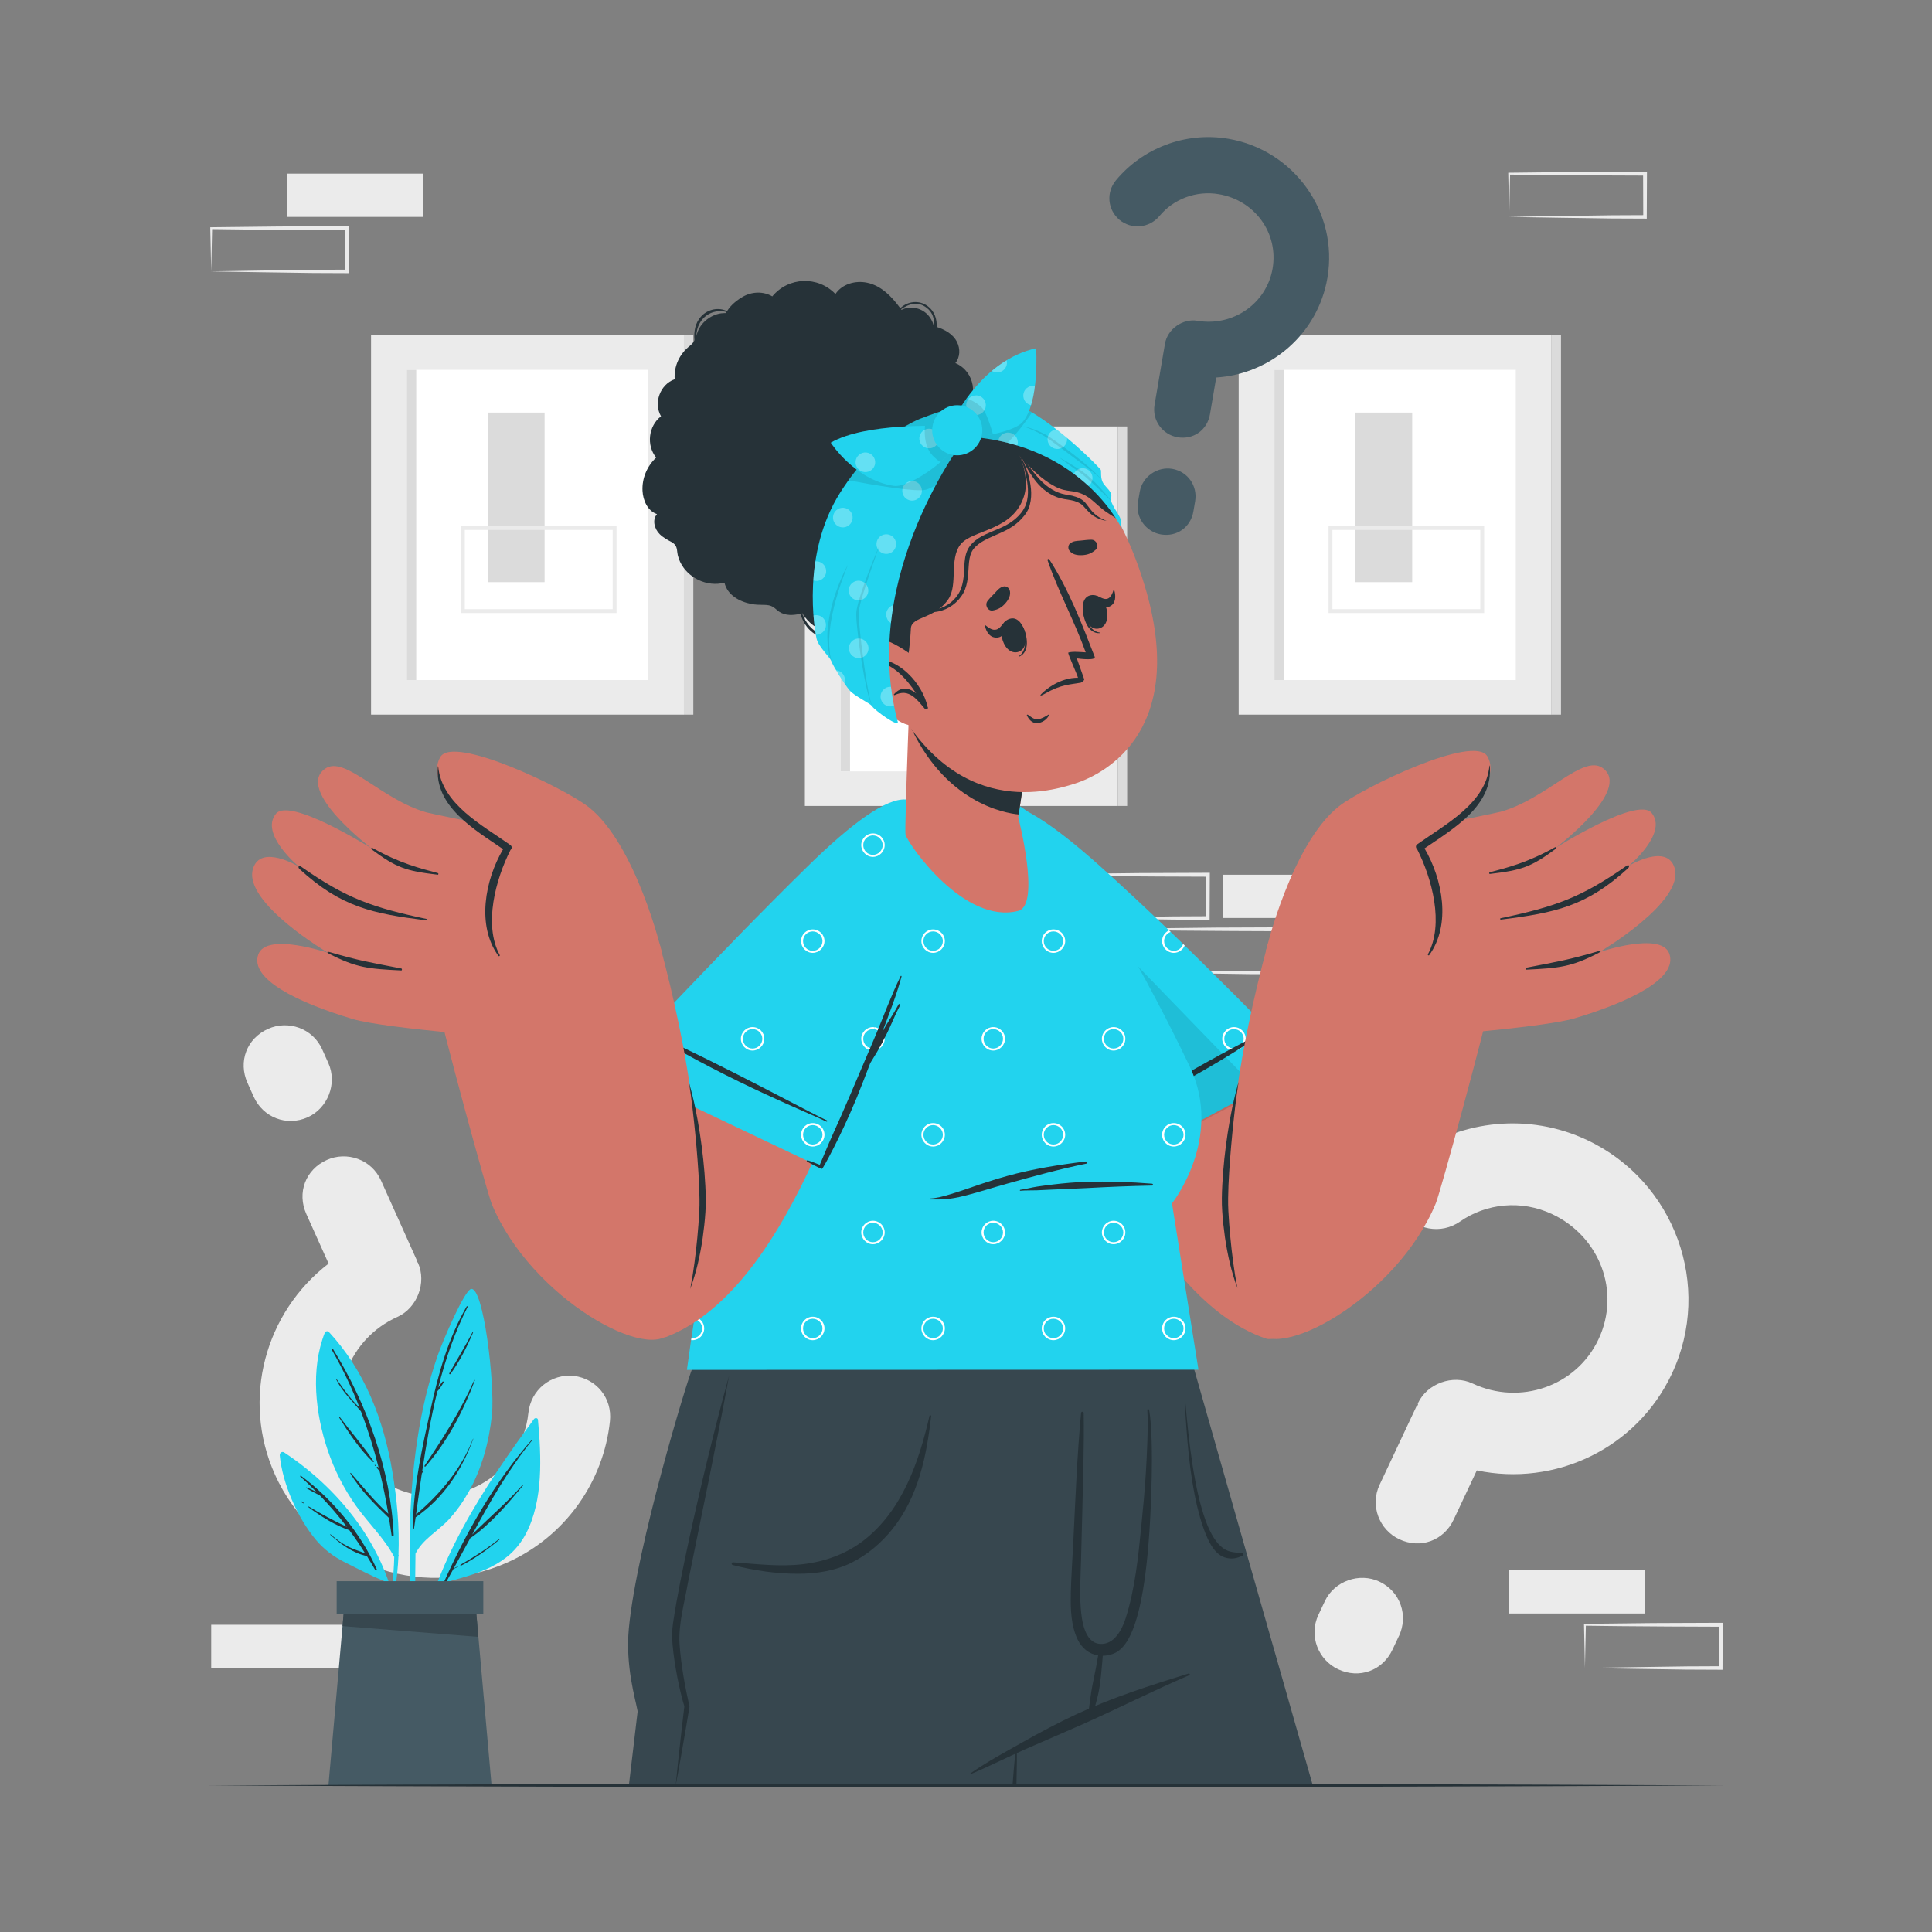 <svg xmlns="http://www.w3.org/2000/svg" viewBox="0 0 500 500"><rect x="0" y="0" width="500" height="500" fill="#808080" stroke="none"/><g id="freepik--background-complete--inject-8"><g><rect x="390.57" y="406.37" width="35.16" height="11.19" transform="translate(816.3 823.94) rotate(180)" style="fill:#ebebeb;"></rect><path d="M410.18,431.67c5.84-.1,20.81-.35,26.45-.41l8.71-.04-.46,.46-.04-11.19,.5,.5c-5.84-.02-20.73-.07-26.37-.15l-8.79-.11,.24-.24-.24,11.19h0Zm0,0l-.24-11.19v-.23h.24c4.39-.06,13.19-.16,17.58-.2l17.58-.07h.5v.5l-.05,11.19v.46h-.46l-8.87-.04c-5.6-.06-20.51-.31-26.29-.41h0Z" style="fill:#ebebeb;"></path><path d="M277.44,237.57c5.84-.1,20.81-.35,26.45-.41l8.71-.04-.46,.46-.04-11.19,.5,.5c-5.84-.02-20.73-.07-26.37-.15l-8.79-.11,.24-.24-.24,11.19h0Zm0,0l-.24-11.19v-.23h.24c4.39-.06,13.19-.16,17.58-.2l17.58-.07h.5v.5l-.05,11.19v.46h-.46l-8.87-.04c-5.6-.06-20.51-.31-26.29-.41h0Z" style="fill:#ebebeb;"></path><path d="M297.05,251.68c5.84-.1,20.81-.35,26.45-.41l8.71-.04-.46,.46-.04-11.19,.5,.5c-5.84-.02-20.73-.07-26.37-.15l-8.79-.11,.24-.24-.24,11.19h0Zm0,0l-.24-11.19v-.23h.24c4.39-.06,13.19-.16,17.58-.2l17.58-.07h.5v.5l-.05,11.19v.46h-.46l-8.87-.04c-5.6-.06-20.51-.31-26.29-.41h0Z" style="fill:#ebebeb;"></path><rect x="316.59" y="226.38" width="35.16" height="11.19" transform="translate(668.33 463.95) rotate(180)" style="fill:#ebebeb;"></rect><rect x="54.66" y="420.48" width="35.16" height="11.19" transform="translate(144.48 852.16) rotate(180)" style="fill:#ebebeb;"></rect><rect x="74.27" y="44.93" width="35.16" height="11.19" transform="translate(183.7 101.06) rotate(180)" style="fill:#ebebeb;"></rect><path d="M54.66,70.23c5.84-.1,20.81-.35,26.45-.41l8.71-.04-.46,.46-.04-11.19,.5,.5c-5.84-.02-20.73-.07-26.37-.15l-8.79-.11,.24-.24-.24,11.19h0Zm0,0l-.24-11.19v-.23h.24c4.39-.06,13.19-.16,17.58-.2l17.58-.07h.5v.5l-.05,11.19v.46h-.46l-8.87-.04c-5.6-.06-20.51-.31-26.29-.41h0Z" style="fill:#ebebeb;"></path><path d="M390.57,56.12c5.84-.1,20.81-.35,26.45-.41l8.71-.04-.46,.46-.04-11.19,.5,.5-17.58-.07c-4.38-.03-13.2-.14-17.58-.19l.24-.24-.24,11.19h0Zm0,0l-.24-11.19v-.23h.24c4.39-.06,13.19-.16,17.58-.2l17.58-.07h.5v.5l-.05,11.19v.46h-.46l-8.87-.04c-5.6-.06-20.51-.31-26.29-.41h0Z" style="fill:#ebebeb;"></path></g><g><g><rect x="96.03" y="86.74" width="80.97" height="98.21" style="fill:#ebebeb;"></rect><rect x="105.28" y="95.71" width="62.46" height="80.29" style="fill:#fff;"></rect><rect x="105.28" y="95.71" width="2.44" height="80.29" style="fill:#dbdbdb;"></rect><rect x="176.99" y="86.74" width="2.44" height="98.21" style="fill:#dbdbdb;"></rect><rect x="126.21" y="106.78" width="14.73" height="43.88" style="fill:#dbdbdb;"></rect><rect x="119.79" y="136.65" width="39.27" height="21.5" style="fill:none; stroke:#ebebeb; stroke-miterlimit:10;"></rect></g><g><rect x="320.57" y="86.74" width="80.97" height="98.21" style="fill:#ebebeb;"></rect><rect x="329.82" y="95.71" width="62.46" height="80.29" style="fill:#fff;"></rect><rect x="329.82" y="95.71" width="2.44" height="80.29" style="fill:#dbdbdb;"></rect><rect x="401.54" y="86.74" width="2.44" height="98.21" style="fill:#dbdbdb;"></rect><rect x="350.75" y="106.78" width="14.73" height="43.88" style="fill:#dbdbdb;"></rect><rect x="344.33" y="136.65" width="39.27" height="21.5" style="fill:none; stroke:#ebebeb; stroke-miterlimit:10;"></rect></g><g><rect x="208.3" y="110.37" width="80.97" height="98.21" style="fill:#ebebeb;"></rect><rect x="217.55" y="119.34" width="62.46" height="80.29" style="fill:#fff;"></rect><rect x="217.55" y="119.34" width="2.44" height="80.29" style="fill:#dbdbdb;"></rect><rect x="289.27" y="110.37" width="2.44" height="98.21" style="fill:#dbdbdb;"></rect><rect x="242.73" y="140.09" width="12.62" height="31.9" style="fill:#ebebeb;"></rect><rect x="234.74" y="159.48" width="33.9" height="21.99" style="fill:none; stroke:#dbdbdb; stroke-miterlimit:10;"></rect></g></g><g><path d="M382.19,380.55l-5.98,12.72c-2.58,5.48-8.62,7.66-14.09,5.08-5.09-2.39-7.66-8.62-5.08-14.1l9.57-20.35c.09-.2,.29-.11,.38-.3q-.1-.29-.01-.48c2.39-5.09,9.01-7.47,14.1-5.08,12.33,5.8,26.9,.7,32.61-11.43,5.8-12.33,.32-26.61-12-32.4-8.02-3.77-17.09-2.78-23.84,1.93-4.95,3.41-11.55,2.21-14.96-2.73-3.21-4.86-2.11-11.27,2.84-14.68,12.75-8.82,29.92-10.78,44.98-3.7,22.7,10.67,32.64,37.8,21.97,60.5-9.11,19.37-30.24,29.26-50.46,25.01Zm-20.15,42.85l-1.66,3.52c-2.58,5.48-8.62,7.65-14.09,5.08-5.09-2.39-7.66-8.62-5.08-14.09l1.66-3.52c2.48-5.28,9.01-7.47,14.1-5.08,5.48,2.58,7.56,8.81,5.08,14.1Z" style="fill:#ebebeb;"></path><path d="M85.04,327.01l-5.76-12.82c-2.48-5.52-.2-11.53,5.32-14,5.13-2.3,11.53-.2,14.01,5.33l9.21,20.51c.09,.2-.11,.29-.02,.48q.29,.11,.37,.31c2.3,5.13-.2,11.7-5.33,14-12.43,5.58-18.06,19.96-12.57,32.19,5.58,12.43,19.98,17.58,32.4,12,8.09-3.63,13.24-11.16,14.07-19.35,.64-5.97,5.85-10.21,11.82-9.57,5.78,.73,9.92,5.74,9.29,11.71-1.61,15.42-11.31,29.72-26.49,36.54-22.88,10.27-49.94,.14-60.21-22.74-8.77-19.53-2.51-42.01,13.89-54.58Zm-19.39-43.2l-1.59-3.55c-2.48-5.52-.2-11.52,5.33-14,5.13-2.3,11.53-.2,14,5.32l1.59,3.55c2.39,5.33-.2,11.7-5.33,14.01-5.52,2.48-11.61,0-14-5.33Z" style="fill:#ebebeb;"></path></g></g><g id="freepik--Plant--inject-8"><g><g><g><path d="M138.21,367.24c-12.96,17.55-26.48,37.93-29.77,59.94-.04,.33,.49,.44,.57,.11,1.5-6.04,3.41-11.9,5.73-17.63,8.52-2.34,16.88-4.27,21.36-12.73,4.56-8.69,3.98-20.03,3.12-29.5-.06-.51-.75-.53-1.01-.2Z" style="fill:#22D3EE;"></path><g><path d="M114.87,409.5c5.82-13.07,13.3-26.19,22.8-36.93,.06-.07,.16,.03,.1,.1-6.22,7.65-10.95,15.99-15.56,24.47,4.29-4.36,8.99-8.26,13.06-12.88,.08-.09,.21,.04,.13,.13-4.04,4.84-8.45,10.11-13.7,13.69-1.41,2.6-2.83,5.21-4.28,7.82,.35-.2,.72-.37,1.08-.55,.06-.03,.12,.06,.06,.1-.4,.2-.8,.42-1.21,.59-.68,1.23-1.36,2.47-2.06,3.7-.16,.27-.54,.03-.41-.24Z" style="fill:#263238;"></path><path d="M119.2,404.94c3.47-1.99,6.82-4.13,9.95-6.64,.08-.07,.21,.05,.12,.12-3.07,2.6-6.34,4.93-9.93,6.76-.16,.08-.3-.15-.14-.24Z" style="fill:#263238;"></path></g></g><g><path d="M106.94,423.91c.03,.27,.48,.26,.47-.02,.07-7.25,0-14.53,.12-21.81,1.86-3.75,5.84-5.82,8.62-8.83,2-2.17,3.71-4.61,5.17-7.2,3.43-6.13,5.28-13.03,6-20,.77-7.75-2.18-33.34-5.45-32.45-1.7,.46-7.18,13.13-8.64,17.32-2.38,6.89-4.06,14.04-5.16,21.24-2.65,17.06-2.43,34.58-1.13,51.74Z" style="fill:#22D3EE;"></path><g><path d="M106.89,392.63l.03-.03c.4-9.17,2.46-18.44,4.4-27.33,2.08-9.58,4.52-18.61,9.45-27.16,.09-.16,.33-.02,.24,.14-3.36,6.61-5.76,13.63-7.59,20.84,.33-.52,.73-1.01,1.07-1.49,.14-.19,.45-.01,.32,.19-.48,.72-.92,1.56-1.54,2.18-.02,.02-.04,.02-.06,.03-1.7,6.85-2.92,13.86-3.96,20.85,.08-.09,.15-.18,.23-.27,.05-.06,.14,.02,.11,.08-.13,.23-.27,.46-.42,.69-.53,3.55-1.01,7.09-1.5,10.6,6.32-5.4,11.71-11.76,14.75-19.6,.01-.04,.07-.02,.06,.02-2.98,8.13-7.68,15.36-14.91,20.3-.13,.95-.26,1.89-.4,2.83-.03,.2-.34,.14-.34-.05,0-.84,.04-1.67,.08-2.51-.09-.08-.13-.21-.02-.3Z" style="fill:#263238;"></path><path d="M109.86,379.34c4.83-7.2,9.34-14.2,12.87-22.17,.04-.09,.19-.03,.16,.07-2.98,7.91-7.15,15.93-12.78,22.29-.11,.13-.34-.04-.24-.19Z" style="fill:#263238;"></path><path d="M116.28,355.4c2-3.54,4.11-6.98,5.99-10.59,.05-.1,.19-.01,.15,.09-1.58,3.69-3.47,7.43-5.83,10.68-.13,.18-.42,.02-.31-.18Z" style="fill:#263238;"></path><path d="M115.5,356.94s.04,.06,0,.06-.04-.06,0-.06Z" style="fill:#263238;"></path></g></g><g><path d="M102.03,402.94c-.12,4.8-.64,9.61-1.69,14.28,.07,.52,.15,1.03,.22,1.56,1.51-5.2,2.31-10.54,2.55-15.92,.08-.15,.12-.31,.02-.49v-.02c.27-7.19-.39-14.46-1.6-21.57-2.24-13.32-7.15-26.11-16.44-36.09-.29-.31-.88-.15-1.03,.21-3.75,9.53-2.44,20.91,.75,30.42,1.74,5.12,4.22,10.04,7.37,14.45,3.19,4.48,7.25,8.27,9.84,13.17Z" style="fill:#22D3EE;"></path><g><path d="M86.2,349.16c8.81,14.29,14.93,31.24,15.68,48.12,.01,.3-.49,.38-.53,.07-.21-1.52-.44-3.02-.68-4.52,0,0-.01,0-.02,0-3.64-3.49-7.38-7.17-9.99-11.53-.05-.08,.06-.17,.13-.1,3.17,3.62,6.13,7.33,9.71,10.56-.63-3.73-1.38-7.41-2.26-11.03-.24-.27-.47-.55-.7-.82-.15-.18,.1-.44,.26-.26,.07,.08,.14,.16,.21,.23-1.25-4.97-2.77-9.84-4.6-14.62-2.24-2.67-4.75-4.98-6.38-8.21-.04-.08,.07-.14,.12-.07,1.31,1.84,2.58,3.7,4.07,5.4,.59,.68,1.24,1.32,1.86,1.98-2-5.1-4.38-10.11-7.21-15.03-.13-.22,.21-.41,.34-.2Z" style="fill:#263238;"></path><path d="M87.98,366.79c2.85,3.83,6.09,7.49,8.74,11.44,.08,.11-.09,.23-.18,.14-3.4-3.19-6.28-7.54-8.74-11.47-.08-.12,.11-.22,.19-.11Z" style="fill:#263238;"></path><path d="M97.11,379.12l.12,.12c.08,.08-.05,.22-.13,.13l-.12-.12c-.08-.08,.05-.21,.13-.13Z" style="fill:#263238;"></path></g></g><g><path d="M72.4,376.63c.71,7.35,4.58,16.14,9.29,21.8,2.09,2.51,4.63,4.42,7.54,5.88,3.26,1.61,6.68,3.47,10.06,4.8,1.58,4.03,2.79,8.25,3.56,12.65,.11-.37,.22-.75,.33-1.12-2.17-18.62-14.21-34.53-29.62-44.74-.55-.37-1.21,.1-1.15,.73Z" style="fill:#22D3EE;"></path><g><path d="M77.72,382.13c-.11-.1,.04-.29,.16-.2,8.17,6.05,15.52,14.87,19.63,24.2,.11,.25-.24,.48-.38,.22-.72-1.25-1.45-2.48-2.19-3.67,0,0,0,0-.01,0-3.52-.66-6.85-3.14-9.46-5.49-.07-.06,.03-.17,.1-.1,1.36,1.2,2.83,2.3,4.45,3.13,1.43,.73,2.98,1.19,4.47,1.77-1.3-2.07-2.66-4.05-4.08-5.98-3.78-1.29-7.39-3.61-10.57-5.94-.1-.07-.01-.24,.1-.17,3.24,1.95,6.44,3.67,9.82,5.25-2.13-2.82-4.44-5.5-6.94-8.09-1.2-.63-2.41-1.27-3.57-1.94-.09-.06-.03-.22,.08-.18,.92,.31,1.86,.79,2.74,1.34-1.39-1.41-2.82-2.79-4.36-4.15Z" style="fill:#263238;"></path><path d="M78.05,388.56c.21,.14,.4,.26,.59,.42,.06,.05-.02,.12-.07,.1-.23-.1-.41-.22-.62-.35-.11-.07,0-.24,.1-.17Z" style="fill:#263238;"></path></g></g></g><g><g><polygon points="127.22 462.07 85 462.07 88.4 423.62 89.15 415.14 123.06 415.14 123.81 423.62 127.22 462.07" style="fill:#455a64;"></polygon><polygon points="123.81 423.62 88.65 420.83 89.15 415.14 123.06 415.14 123.81 423.62" style="fill:#37474f;"></polygon></g><rect x="87.13" y="409.21" width="37.95" height="8.39" style="fill:#455a64;"></rect></g></g></g><g id="freepik--Character--inject-8"><g><g><path d="M339.77,462.07h-95.84c-4.16-16.36-10.58-41.54-16.17-63.47,0-.01,0-.03-.01-.04-.34-1.35-.68-2.68-1.01-3.99-.21-.82-.42-1.63-.62-2.42-5.37-21.08-9.62-37.76-9.72-38.14-.06-.24-.11-.42-.15-.56-.06-.2-.08-.31-.08-.31h92.53l31.06,108.95Z" style="fill:#37474f;"></path><g><g><path d="M305.72,353.08v.04c0,.06-.01,.17-.01,.31,0,1.09-.01,2.18-.03,3.27-.04,2.77-.17,5.54-.35,8.31-.7,11.14-2.3,22.19-4.24,32.27-3.84,20.01-8.95,36.16-10.74,41.53-.39,1.18-.63,1.84-.65,1.91-.01,.01-3.21,1.59-7.38,3.65-.19,.1-.39,.2-.59,.3-4.8,2.38-10.74,5.33-14.61,7.26-2.05,1.02-3.53,1.76-3.95,1.99-.06,.02-.1,.04-.11,.06-.02,.01-.17,3.29-.37,8.1h-99.94c2-16.95,2.27-19.19,2.27-19.19-.59-3.27-3.2-11.7-2.27-21.49,2.05-21.52,15.26-64.74,16.45-67.32,.28-.63,.45-.95,.45-.95h25.28l59.89-.03h40.91Z" style="fill:#37474f;"></path><path d="M263.16,453.69v.22c.03,2.72-.08,5.44-.11,8.16h-1.01c.22-2.73,.4-5.48,.73-8.2,.02-.25,.04-.48,.08-.73,.02-.19,.29-.19,.3,.01,0,.18,.01,.36,.01,.54Z" style="fill:#263238;"></path></g><g><path d="M251.17,458.93c4.25-2.95,8.83-5.42,13.33-7.96,4.6-2.6,9.27-5.09,14.06-7.32,9.35-4.36,19.23-7.5,29.07-10.55,.25-.08,.42,.33,.17,.43-9.48,4.07-18.67,8.74-28.1,12.92-4.74,2.1-9.52,4.12-14.27,6.21-4.75,2.09-9.38,4.46-14.16,6.46-.13,.05-.22-.11-.1-.18Z" style="fill:#263238;"></path><path d="M277.11,412.54c.12-4.65,.45-9.29,.68-13.94,.54-10.96,.97-21.99,1.99-32.92,.04-.43,.67-.43,.68,.02,.14,8.48-.19,16.99-.36,25.47-.09,4.24-.21,8.49-.33,12.73-.11,4.04-.38,8.13-.08,12.16,.23,3.06,.9,9,4.89,9.37,3.76,.35,5.82-3.71,6.76-6.68,2.38-7.55,3.23-15.7,4-23.55,.46-4.65,.92-9.29,1.2-13.95,.28-4.71,.65-11.65,.39-16.35-.02-.3,.42-.28,.47,.01,.74,4.03,.77,12.22,.67,17.03-.91,43.26-7.74,45.73-11.34,46.43-.46,.09-.9,.13-1.34,.14-.04,.98-.18,1.97-.25,2.95-.11,1.54-.3,3.06-.5,4.59-.2,1.49-.54,2.99-.94,4.44-.39,1.44-.78,2.96-1.56,4.25-.13,.21-.42,.09-.43-.13-.11-1.46,.17-2.94,.37-4.38,.2-1.49,.41-3,.72-4.48,.3-1.45,.57-2.91,.87-4.36,.2-.97,.34-1.98,.52-2.96-2.31-.36-4.24-1.88-5.33-4.19-1.69-3.58-1.83-7.8-1.73-11.68Z" style="fill:#263238;"></path><path d="M189.75,404.33c6.04,.42,12,1.2,18.06,.48,5.7-.68,11.16-2.63,15.72-6.16,9.96-7.72,14.32-20.36,17.02-32.22,.06-.27,.45-.21,.42,.06-1.13,10.28-3.34,20.91-9.98,29.19-2.89,3.61-6.44,6.65-10.59,8.73-4.31,2.16-9.22,2.89-14,2.88-5.6-.01-11.34-.85-16.76-2.26-.43-.11-.36-.73,.1-.7Z" style="fill:#263238;"></path><path d="M321.53,401.93c-1.68-.19-3.33-.05-5.03-1.29-1.6-1.17-3.16-3.47-4.49-7.14-2.91-8.02-4.34-19.99-5.28-31.08-.02-.25-.13-.24-.12,.02,.48,9.51,1.28,19.44,3.27,27.64,.87,3.58,1.91,6.7,3.1,8.99,1.24,2.38,2.62,3.53,3.96,3.98,1.56,.53,3.15,.31,4.64-.46,.12-.06,.09-.63-.04-.65Z" style="fill:#263238;"></path><path d="M188.68,356.07c-3.24,17.77-7.09,35.8-10.64,53.52-.9,5.3-2.49,10.54-2.17,15.93,.38,5.43,1.39,10.84,2.57,16.16-.57,3.42-1.13,6.85-1.74,10.26-.6,3.38-1.17,6.76-1.83,10.13,.31-3.42,.7-6.83,1.07-10.24,.35-3.41,.77-6.82,1.17-10.23-1.23-3.97-2.61-10.85-3.05-15.96-.16-1.85-.16-3.8,.13-5.64,1.08-7.27,2.6-14.38,4.12-21.51,3.1-14.23,6.51-28.39,10.37-42.44h0Z" style="fill:#263238;"></path></g></g></g><g><path d="M278.09,221.84c41.78,37.84,71.49,70.45,71.09,85.27-.89,33.22-18.4,40.39-21.52,39.33-32.95-11.18-53.89-73.9-67.74-111.79-13.75-37.62,6.2-23.65,18.17-12.81Z" style="fill:#d3766a;"></path><g><path d="M337.39,275.75l-52.64,28.11s-21.44-46.78-28.74-74.75c-7.3-27.97,3.91-27.07,28.42-5.18,24.51,21.89,52.96,51.83,52.96,51.83Z" style="fill:#22D3EE;"></path><path d="M272.62,240.53c-1.66,0-3.02,1.36-3.02,3.02s1.36,3.05,3.02,3.05,3.05-1.38,3.05-3.05-1.35-3.02-3.05-3.02Zm0,5.55c-1.37,0-2.5-1.13-2.5-2.53s1.13-2.5,2.5-2.5,2.53,1.13,2.53,2.5-1.13,2.53-2.53,2.53Zm33.57-1.78c-.32,1.03-1.28,1.78-2.42,1.78-1.37,0-2.5-1.13-2.5-2.53,0-1.09,.71-2.02,1.69-2.36-.13-.14-.27-.27-.41-.4-1.06,.47-1.8,1.53-1.8,2.76,0,1.67,1.36,3.05,3.02,3.05,1.29,0,2.37-.79,2.82-1.9l-.4-.4Zm-49.14-28.61c-1.66,0-3.02,1.36-3.02,3.02s1.36,3.05,3.02,3.05,3.05-1.38,3.05-3.05-1.35-3.02-3.05-3.02Zm0,5.55c-1.37,0-2.5-1.13-2.5-2.53s1.13-2.5,2.5-2.5,2.53,1.13,2.53,2.5-1.13,2.53-2.53,2.53Zm46.72,69.41c-1.66,0-3.02,1.36-3.02,3.02,0,.52,.13,1.01,.37,1.45l.45-.24c-.19-.36-.3-.77-.3-1.21,0-1.37,1.13-2.5,2.5-2.5,.97,0,1.82,.55,2.24,1.34l.46-.25c-.51-.95-1.52-1.61-2.7-1.61Zm-15.58-24.84c-1.66,0-3.02,1.36-3.02,3.02s1.36,3.05,3.02,3.05,3.05-1.38,3.05-3.05-1.35-3.02-3.05-3.02Zm0,5.55c-1.37,0-2.5-1.13-2.5-2.53s1.13-2.5,2.5-2.5,2.53,1.13,2.53,2.5-1.13,2.53-2.53,2.53Zm31.15-5.55c-1.66,0-3.02,1.36-3.02,3.02s1.36,3.05,3.02,3.05,3.05-1.38,3.05-3.05-1.35-3.02-3.05-3.02Zm0,5.55c-1.37,0-2.5-1.13-2.5-2.53s1.13-2.5,2.5-2.5,2.53,1.13,2.53,2.5-1.13,2.53-2.53,2.53Z" style="fill:#fff;"></path><path d="M326.66,267.64c-20.32,13.52-39.98,22.27-43.92,24.5-.19,.11-.34-.21-.14-.3,3.98-1.99,25.6-15.22,43.9-24.53,.21-.11,.35,.2,.16,.33Z" style="fill:#263238;"></path><path d="M325.88,282.5l-41.12,21.36s-21.44-46.78-28.75-74.76c-2.68-10.31-2.86-16.69-.78-19.55l70.66,72.95Z" style="opacity:.1;"></path></g></g><g><path d="M310.16,354.48l-6.85-43.05s13.43-16.87,4.62-35.36c-4.45-9.36-26.95-55.39-43.12-66.85-13.28-9.41-35.82-4.33-43.33,8.66-17,29.39-33.89,63.94-43.71,136.64l132.39-.04Z" style="fill:#22D3EE;"></path><path d="M210.33,240.53c-.41,0-.8,.08-1.15,.23-1.1,.46-1.87,1.54-1.87,2.79,0,.29,.04,.57,.13,.84h0c.36,1.27,1.52,2.21,2.89,2.21,1.7,0,3.05-1.38,3.05-3.05s-1.35-3.02-3.05-3.02Zm0,5.55c-1.37,0-2.49-1.12-2.5-2.52h0c0-.78,.36-1.48,.92-1.93t.01-.01c.42-.36,.97-.57,1.57-.57,1.4,0,2.53,1.13,2.53,2.5s-1.13,2.53-2.53,2.53Zm31.15-5.55c-1.66,0-3.02,1.36-3.02,3.02s1.36,3.05,3.02,3.05,3.05-1.38,3.05-3.05-1.35-3.02-3.05-3.02Zm0,5.55c-1.37,0-2.5-1.13-2.5-2.53s1.13-2.5,2.5-2.5,2.53,1.13,2.53,2.5-1.13,2.53-2.53,2.53Zm31.14-5.55c-1.66,0-3.02,1.36-3.02,3.02s1.36,3.05,3.02,3.05,3.05-1.38,3.05-3.05-1.35-3.02-3.05-3.02Zm0,5.55c-1.37,0-2.5-1.13-2.5-2.53s1.13-2.5,2.5-2.5,2.53,1.13,2.53,2.5-1.13,2.53-2.53,2.53Zm-46.71-30.39c-1.66,0-3.02,1.36-3.02,3.02s1.36,3.05,3.02,3.05,3.05-1.38,3.05-3.05-1.35-3.02-3.05-3.02Zm0,5.55c-1.37,0-2.5-1.13-2.5-2.53s1.13-2.5,2.5-2.5,2.53,1.13,2.53,2.5-1.13,2.53-2.53,2.53Zm31.14-5.55c-1.66,0-3.02,1.36-3.02,3.02s1.36,3.05,3.02,3.05,3.05-1.38,3.05-3.05-1.35-3.02-3.05-3.02Zm0,5.55c-1.37,0-2.5-1.13-2.5-2.53s1.13-2.5,2.5-2.5,2.53,1.13,2.53,2.5-1.13,2.53-2.53,2.53Zm-46.72,69.41c-1.66,0-3.02,1.36-3.02,3.02s1.36,3.05,3.02,3.05,3.05-1.38,3.05-3.05-1.35-3.02-3.05-3.02Zm0,5.55c-1.37,0-2.5-1.13-2.5-2.53s1.13-2.5,2.5-2.5,2.53,1.13,2.53,2.5-1.13,2.53-2.53,2.53Zm31.15-5.55c-1.66,0-3.02,1.36-3.02,3.02s1.36,3.05,3.02,3.05,3.05-1.38,3.05-3.05-1.35-3.02-3.05-3.02Zm0,5.55c-1.37,0-2.5-1.13-2.5-2.53s1.13-2.5,2.5-2.5,2.53,1.13,2.53,2.5-1.13,2.53-2.53,2.53Zm31.14-5.55c-1.66,0-3.02,1.36-3.02,3.02s1.36,3.05,3.02,3.05,3.05-1.38,3.05-3.05-1.35-3.02-3.05-3.02Zm0,5.55c-1.37,0-2.5-1.13-2.5-2.53s1.13-2.5,2.5-2.5,2.53,1.13,2.53,2.5-1.13,2.53-2.53,2.53Zm31.15-5.55c-1.66,0-3.02,1.36-3.02,3.02s1.36,3.05,3.02,3.05,3.05-1.38,3.05-3.05-1.35-3.02-3.05-3.02Zm0,5.55c-1.37,0-2.5-1.13-2.5-2.53s1.13-2.5,2.5-2.5,2.53,1.13,2.53,2.5-1.13,2.53-2.53,2.53Zm-106.1-28.27c-.13,.35-.26,.71-.39,1.07h0c-.03,.49-.19,.92-.45,1.29h-.01c-.13,.37-.25,.73-.38,1.09,.83-.55,1.37-1.49,1.37-2.55,0-.31-.05-.61-.14-.9Zm28.24-2.12c-1.66,0-3.02,1.36-3.02,3.02s1.36,3.05,3.02,3.05,3.05-1.38,3.05-3.05-1.35-3.02-3.05-3.02Zm0,5.55c-1.37,0-2.5-1.13-2.5-2.53s1.13-2.5,2.5-2.5,2.53,1.13,2.53,2.5-1.13,2.53-2.53,2.53Zm31.14-5.55c-1.66,0-3.02,1.36-3.02,3.02s1.36,3.05,3.02,3.05,3.05-1.38,3.05-3.05-1.35-3.02-3.05-3.02Zm0,5.55c-1.37,0-2.5-1.13-2.5-2.53s1.13-2.5,2.5-2.5,2.53,1.13,2.53,2.5-1.13,2.53-2.53,2.53Zm31.14-5.55c-1.66,0-3.02,1.36-3.02,3.02s1.36,3.05,3.02,3.05,3.05-1.38,3.05-3.05-1.35-3.02-3.05-3.02Zm0,5.55c-1.37,0-2.5-1.13-2.5-2.53s1.13-2.5,2.5-2.5,2.53,1.13,2.53,2.5-1.13,2.53-2.53,2.53Zm-108.42,69.46c-.02,.17-.05,.34-.08,.52,1.16,.23,2.03,1.25,2.03,2.45,0,1.4-1.13,2.53-2.53,2.53-.08,0-.16,0-.25-.01h0c-.02,.17-.05,.34-.07,.51,.11,.01,.22,.02,.33,.02,1.7,0,3.05-1.38,3.05-3.05,0-1.47-1.05-2.7-2.47-2.97Zm30.56-.05c-1.66,0-3.02,1.36-3.02,3.02s1.36,3.05,3.02,3.05,3.05-1.38,3.05-3.05-1.35-3.02-3.05-3.02Zm0,5.55c-1.37,0-2.5-1.13-2.5-2.53s1.13-2.5,2.5-2.5,2.53,1.13,2.53,2.5-1.13,2.53-2.53,2.53Zm31.15-5.55c-1.66,0-3.02,1.36-3.02,3.02s1.36,3.05,3.02,3.05,3.05-1.38,3.05-3.05-1.35-3.02-3.05-3.02Zm0,5.55c-1.37,0-2.5-1.13-2.5-2.53s1.13-2.5,2.5-2.5,2.53,1.13,2.53,2.5-1.13,2.53-2.53,2.53Zm31.14-5.55c-1.66,0-3.02,1.36-3.02,3.02s1.36,3.05,3.02,3.05,3.05-1.38,3.05-3.05-1.35-3.02-3.05-3.02Zm0,5.55c-1.37,0-2.5-1.13-2.5-2.53s1.13-2.5,2.5-2.5,2.53,1.13,2.53,2.5-1.13,2.53-2.53,2.53Zm31.15-5.55c-1.66,0-3.02,1.36-3.02,3.02s1.36,3.05,3.02,3.05,3.05-1.38,3.05-3.05-1.35-3.02-3.05-3.02Zm0,5.55c-1.37,0-2.5-1.13-2.5-2.53s1.13-2.5,2.5-2.5,2.53,1.13,2.53,2.5-1.13,2.53-2.53,2.53Zm-109.01-30.39c-1.66,0-3.02,1.36-3.02,3.02s1.36,3.05,3.02,3.05,3.05-1.38,3.05-3.05-1.35-3.02-3.05-3.02Zm0,5.55c-1.37,0-2.5-1.13-2.5-2.53s1.13-2.5,2.5-2.5,2.53,1.13,2.53,2.5-1.13,2.53-2.53,2.53Zm31.15-5.55c-1.66,0-3.02,1.36-3.02,3.02s1.36,3.05,3.02,3.05,3.05-1.38,3.05-3.05-1.35-3.02-3.05-3.02Zm0,5.55c-1.37,0-2.5-1.13-2.5-2.53s1.13-2.5,2.5-2.5,2.53,1.13,2.53,2.5-1.13,2.53-2.53,2.53Zm31.14-5.55c-1.66,0-3.02,1.36-3.02,3.02s1.36,3.05,3.02,3.05,3.05-1.38,3.05-3.05-1.35-3.02-3.05-3.02Zm0,5.55c-1.37,0-2.5-1.13-2.5-2.53s1.13-2.5,2.5-2.5,2.53,1.13,2.53,2.5-1.13,2.53-2.53,2.53Zm31.14-5.55c-1.66,0-3.02,1.36-3.02,3.02s1.36,3.05,3.02,3.05,3.05-1.38,3.05-3.05-1.35-3.02-3.05-3.02Zm0,5.55c-1.37,0-2.5-1.13-2.5-2.53s1.13-2.5,2.5-2.5,2.53,1.13,2.53,2.5-1.13,2.53-2.53,2.53Z" style="fill:#fff;"></path><g><path d="M281.01,300.58c-6.85,.84-13.73,1.92-20.39,3.77-3.32,.92-6.57,1.99-9.81,3.13-1.62,.57-3.24,1.08-4.88,1.59-1.68,.52-3.49,1.01-5.25,1.1-.16,0-.15,.25,0,.25,1.72,.01,3.36,.02,5.08-.19,1.63-.21,3.24-.59,4.82-1.01,3.37-.9,6.7-1.96,10.06-2.89,6.78-1.89,13.56-3.77,20.47-5.17,.32-.06,.23-.61-.1-.57Z" style="fill:#263238;"></path><path d="M298.17,306.34c-5.66-.46-11.43-.66-17.11-.48-2.86,.09-5.69,.35-8.52,.68-1.36,.16-2.71,.34-4.06,.54-1.49,.22-2.94,.64-4.43,.84-.15,.02-.15,.26,0,.25,1.41-.14,2.85-.06,4.26-.12,1.42-.06,2.84-.14,4.26-.2,2.85-.13,5.69-.22,8.54-.37,5.69-.31,11.37-.55,17.07-.66,.31,0,.28-.44-.02-.47Z" style="fill:#263238;"></path></g></g><g><path d="M215.26,221.83c-39.97,39.74-68.13,71.7-67.05,86.49,2.43,33.14,21.22,38.86,24.29,37.66,32.39-12.7,49.43-73.7,61.51-112.2,11.99-38.21-7.3-23.33-18.74-11.95Z" style="fill:#d3766a;"></path><g><path d="M158.53,276.45l53.89,25.63s19.24-45.73,25.23-74.01c5.99-28.28-5.17-26.86-28.63-3.86-23.46,23.01-50.49,52.24-50.49,52.24Z" style="fill:#22D3EE;"></path><path d="M210.33,240.53c-1.66,0-3.02,1.36-3.02,3.02s1.36,3.05,3.02,3.05,3.05-1.38,3.05-3.05-1.35-3.02-3.05-3.02Zm0,5.55c-1.37,0-2.5-1.13-2.5-2.53s1.13-2.5,2.5-2.5,2.53,1.13,2.53,2.5-1.13,2.53-2.53,2.53Zm15.58-30.39c-1.66,0-3.02,1.36-3.02,3.02s1.36,3.05,3.02,3.05,3.05-1.38,3.05-3.05-1.35-3.02-3.05-3.02Zm0,5.55c-1.37,0-2.5-1.13-2.5-2.53s1.13-2.5,2.5-2.5,2.53,1.13,2.53,2.5-1.13,2.53-2.53,2.53Zm-15.58,69.41c-1.66,0-3.02,1.36-3.02,3.02s1.36,3.05,3.02,3.05,3.05-1.38,3.05-3.05-1.35-3.02-3.05-3.02Zm0,5.55c-1.37,0-2.5-1.13-2.5-2.53s1.13-2.5,2.5-2.5,2.53,1.13,2.53,2.5-1.13,2.53-2.53,2.53Zm-43.81-28.31c-.14,.15-.28,.3-.42,.44,.03,.16,.05,.33,.05,.5,0,1.4-1.13,2.53-2.53,2.53-.11,0-.22-.01-.33-.02-.15,.15-.28,.3-.41,.44,.24,.07,.48,.1,.74,.1,1.7,0,3.05-1.38,3.05-3.05,0-.33-.05-.64-.15-.94Zm28.24-2.08c-1.66,0-3.02,1.36-3.02,3.02s1.36,3.05,3.02,3.05,3.05-1.38,3.05-3.05-1.35-3.02-3.05-3.02Zm0,5.55c-1.37,0-2.5-1.13-2.5-2.53s1.13-2.5,2.5-2.5,2.53,1.13,2.53,2.5-1.13,2.53-2.53,2.53Zm31.15-5.55c-1.66,0-3.02,1.36-3.02,3.02,0,1.1,.59,2.07,1.46,2.61,.06-.16,.12-.33,.18-.5-.67-.46-1.12-1.23-1.12-2.11,0-1.37,1.13-2.5,2.5-2.5,.09,0,.18,0,.27,.01,.06-.16,.11-.32,.17-.49-.14-.03-.29-.04-.44-.04Z" style="fill:#fff;"></path><path d="M168.87,267.84c20.93,12.56,40.97,20.38,45.01,22.43,.19,.1,.33-.22,.13-.31-4.07-1.8-26.28-14.01-45-22.46-.22-.1-.34,.22-.14,.34Z" style="fill:#263238;"></path><path d="M208.94,300.29c.34,0,2.73,.96,3.22,1.17,4.26-10.25,3.52-7.92,7.88-18.13,2.14-5.01,4.28-10.01,6.41-15.02,2.21-5.21,4.14-10.61,6.63-15.69,.07-.15,.28-.06,.24,.1-1.31,4.88-3.21,9.65-4.99,14.39,.42-.74,.81-1.5,1.27-2.23,1.03-1.62,2.04-3.24,2.94-4.93,.14-.26,.57-.09,.43,.18-.86,1.62-1.6,3.27-2.33,4.95-.73,1.68-1.56,3.3-2.41,4.92-.82,1.57-1.74,3.07-2.67,4.57-.11,.18-.22,.37-.34,.56-1.15,2.97-2.26,5.95-3.47,8.9-4.26,10.31-8.83,18.5-9,18.47-.7-.13-3.62-1.73-3.91-1.91-.15-.1-.02-.29,.12-.29Z" style="fill:#263238;"></path></g></g><g><path d="M224.82,160.49c3.11,1.81,7.12,1.88,10.17-.14,3-1.99,4.52-5.64,4.11-9.16,3.45,1.72,7.59,1.74,10.48-1.32,2.99-3.16,2.72-7.7,.15-10.99-.02-.02-.06,0-.05,.03,2.02,3.25,2.21,7.58-.59,10.46-2.39,2.46-5.41,2.65-8.28,1.72,2.85-.11,5.69-1.11,7.59-3.31,2.09-2.42,2.63-6.01,1.16-8.84,3.27-1.6,6.19-4.45,6.83-8.16,.54-3.12-.71-6.44-3.37-8.14,2.87-2.19,4.35-6.06,3.38-9.61-.9-3.33-3.75-5.82-7.07-6.51,4.07-3.62,3-10.38-2.08-12.55,1.23-1.53,1.31-3.71,.41-5.48-1.03-2.05-3.14-3.19-5.26-3.88,.16-2.02-.61-4.11-2.28-5.36-2.23-1.67-5.21-1.32-7.13,.51-2.15-2.93-4.88-5.82-8.56-6.59-3.02-.64-6.47,.29-8.22,2.92-4.54-4.73-12.14-4.46-16.34,.61-2.35-1.37-5.3-1.25-7.67,.12-2.38,1.37-3.56,2.92-4.05,3.7-2.21-1.07-4.9-.5-6.6,1.27-1.67,1.75-2.02,3.99-1.81,6.25-.28,.55-.64,1.02-1.24,1.49-2.67,2.12-4.11,5.21-3.89,8.61-3.78,1.35-5.54,6.12-3.54,9.6-3.26,2.47-3.84,7.52-1.26,10.68-2.34,2.21-3.69,5.35-3.53,8.59,.12,2.49,1.32,5.21,3.75,6.04-1.3,1.47-.67,3.83,.68,5.17,.51,.51,1.11,.92,1.72,1.31,.73,.45,1.78,.83,2.3,1.52,.56,.71,.48,1.75,.67,2.59,.14,.6,.34,1.19,.6,1.75,1.99,4.22,7.01,6.59,11.49,5.4,.75,3.23,3.93,4.95,7.03,5.53,1.02,.19,2.02,.21,3.06,.22,.95,0,1.78,.07,2.61,.62,.5,.33,.92,.78,1.42,1.12,1.7,1.14,3.66,.96,5.56,.57,2.35,8.55,13.18,8.45,17.65,1.68Zm-43.41-77.37c1.53-2.18,4.05-3,6.6-2.38-.09,.17-.15,.28-.15,.28,0,0-.84,.02-1.24,.07-.74,.11-1.46,.33-2.13,.65-1.41,.66-2.63,1.74-3.43,3.07-.36,.6-.6,1.24-.8,1.91-.03,.09-.06,.16-.08,.24,.1-1.35,.4-2.64,1.24-3.84Zm58.52-1.83c-1.74-1.7-4.45-2.18-6.61-1.1-.04-.05-.08-.1-.12-.16,2.06-1.42,4.33-2.15,6.63-.37,1.6,1.24,2.03,2.96,1.88,4.73h-.04c-.29-1.16-.85-2.23-1.75-3.1Zm-32.37,77.44s.06-.01,.09-.02c3.03,5.09,9.36,6.52,14.17,3.87-5.1,3.3-11.43,3.2-14.26-3.85Z" style="fill:#263238;"></path><g><path d="M234.35,216.03c.81,2.62,15.22,23.33,29.19,19.7,5.87-1.53-.02-24.23-.02-24.23l3.7-24.37-31.44-17.03s-1.76,44.82-1.43,45.93Z" style="fill:#d3766a;"></path><path d="M267.22,187.12l-3.59,23.66c-3.55-.32-19.4-3.03-28.48-23.83,.34-9.12,.64-16.85,.64-16.85l31.43,17.02Z" style="fill:#263238;"></path></g><g><path d="M295.75,149.99c12.32,38.45-9.31,50.18-17.61,52.82-7.53,2.4-33.47,9.63-49.7-27.34-16.23-36.97-2.25-54.86,14.68-61.27,16.93-6.41,40.31-2.67,52.63,35.78Z" style="fill:#d3766a;"></path><g><path d="M282.48,139.68c-.95-.01-1.84,.13-2.78,.22-1.07,.1-1.92,.06-2.79,.76-.47,.38-.55,1.25-.22,1.74,.75,1.13,2.09,1.34,3.37,1.28,1.4-.07,2.46-.48,3.5-1.41,1.01-.9,.19-2.57-1.07-2.59Z" style="fill:#263238;"></path><path d="M255.56,155.54c.58-.76,1.24-1.36,1.89-2.05,.73-.78,1.23-1.48,2.32-1.73,.58-.13,1.32,.34,1.51,.9,.43,1.29-.23,2.47-1.07,3.45-.92,1.06-1.89,1.64-3.27,1.88-1.33,.23-2.14-1.44-1.38-2.44Z" style="fill:#263238;"></path><g><g><path d="M264.74,162.2c-.05-.1-.17,.18-.14,.29,.8,2.63,1.27,5.78-.89,7.31-.07,.05-.02,.18,.06,.14,2.82-1.2,2.15-5.38,.97-7.74Z" style="fill:#263238;"></path><path d="M261.62,160.07c-4.36,.83-2.38,9.48,1.66,8.71,3.97-.75,2-9.41-1.66-8.71Z" style="fill:#263238;"></path></g><path d="M260.02,160.91c-.64,.66-1.19,1.7-2.08,1.99-1.03,.35-2.03-.38-2.92-1.09-.09-.07-.15,.02-.13,.13,.35,1.66,1.38,3.22,3.21,3.06,1.67-.14,2.5-1.88,2.53-3.64,0-.33-.37-.72-.62-.45Z" style="fill:#263238;"></path></g><g><g><path d="M280.21,157.45c0-.11,.24,.08,.26,.19,.51,2.7,1.54,5.71,4.17,6.07,.08,.01,.1,.15,.01,.15-3.06,.24-4.39-3.78-4.44-6.42Z" style="fill:#263238;"></path><path d="M281.99,154.12c4.25-1.28,6.49,7.31,2.56,8.49-3.87,1.17-6.12-7.42-2.56-8.49Z" style="fill:#263238;"></path></g><path d="M283.93,154.22c.8,.28,1.68,.93,2.51,.77,.96-.18,1.41-1.29,1.77-2.34,.04-.11,.12-.05,.16,.06,.47,1.63,.38,3.48-1.12,4.21-1.36,.66-2.79-.47-3.61-2-.15-.28-.04-.81,.28-.69Z" style="fill:#263238;"></path></g><path d="M266.01,184.97c.76,.52,1.57,1.27,2.56,1.18,.96-.09,1.98-.72,2.78-1.21,.08-.05,.18,.03,.14,.12-.51,1.17-1.87,2.08-3.17,2.09-1.26,0-2.06-.94-2.56-2.01-.07-.15,.13-.25,.24-.17Z" style="fill:#263238;"></path><path d="M270.47,179.5c4.18-2.42,6.5-2.31,9.27-2.83,.28-.14,.89-.56,.85-.86v-.02c-.04-.09-1.91-5.4-1.91-5.4,.83,.13,5.02,.61,4.63-.4-3.22-8.34-6.8-17.61-11.76-25.22-.15-.26-.56-.06-.45,.21,2.78,8.13,6.96,15.73,9.88,23.85-1.31-.07-3.48-.29-4.5,.06-.25,.17,2.31,5.62,2.5,6.53,0,0-4.37-.38-8.99,3.7-1.03,.91-1.05,1.26,.48,.38Z" style="fill:#263238;"></path></g><g><path d="M263.91,117.9s2.51,5.64,1.19,10.22c-2.72,9.43-13.59,8.84-16.61,12.89-2.83,3.79-.55,10.32-3.06,14.06-3.47,5.18-9.49,4.38-9.69,7.52-.2,3.14-.61,13.09-4.25,14.94-3.63,1.85-31.77-59.28,18.69-65.48,0,0,6.42-3.95,17.98-.3,12.76,4.03,21.09,22.66,21.09,22.66,0,0-.29-.22-2.26-1.46-2.77-1.75-4.03-3.58-6.04-4.68-3.14-1.73-4.54-.65-7.78-2.3-4.95-2.51-9.27-8.07-9.27-8.07Z" style="fill:#263238;"></path><path d="M262.69,115.24c1.19,2.38,2.13,4.9,2.73,7.46,.62,2.54,.93,5.25,.16,7.66-.79,2.35-2.82,4.2-5.01,5.44-2.24,1.27-4.83,1.95-7.22,3.41-1.16,.76-2.28,1.72-2.94,3.09-.64,1.34-.76,2.78-.84,4.11-.11,2.67-.23,5.31-1.63,7.43-1.37,2.12-3.67,3.63-6.25,3.94-2.53,.42-5.43,.16-7.72,1.68,2.4-1.33,5.12-.84,7.79-1.07,2.74-.19,5.35-1.72,6.97-4,1.73-2.32,1.81-5.32,1.97-7.9,.09-1.31,.24-2.6,.77-3.66,.51-1.04,1.49-1.89,2.54-2.55,2.13-1.35,4.75-2.1,7.12-3.47,1.19-.68,2.31-1.53,3.25-2.55,.93-1,1.8-2.21,2.13-3.6,.73-2.75,.25-5.54-.49-8.11-.82-2.57-1.96-5.01-3.33-7.3Z" style="fill:#263238;"></path><path d="M264.02,117.38c.88,2.32,2.09,4.51,3.57,6.55,1.46,2.04,3.49,3.82,5.94,4.73,1.23,.47,2.56,.59,3.69,.79,1.09,.2,2.28,.67,3.01,1.38,.8,.82,1.61,1.89,2.67,2.62,1.06,.72,2.27,1.17,3.49,1.34-1.15-.45-2.25-1-3.11-1.83-.92-.78-1.53-1.77-2.34-2.79-.95-1.11-2.21-1.54-3.48-1.88-1.28-.26-2.42-.36-3.49-.8-2.18-.82-4.03-2.35-5.59-4.19-1.59-1.82-2.99-3.85-4.36-5.91Z" style="fill:#263238;"></path></g><g><path d="M239.13,172.08s-11.39-10.34-16.27-6c-4.88,4.33,5.63,20.68,12.73,21.63,7.1,.95,8.11-5.61,8.11-5.61l-4.57-10.02Z" style="fill:#d3766a;"></path><path d="M226,170.69c-.11,.01-.09,.17,0,.18,5.01,.82,8.4,4.52,11.09,8.55-1.75-1.39-3.82-1.9-5.73,.25-.1,.11,.06,.27,.18,.22,1.79-.83,3.22-.81,4.83,.4,1.14,.86,2.06,2.07,2.99,3.16,.31,.36,1-.03,.74-.46-.02-.03-.04-.07-.06-.1-1.22-5.88-7.63-13.03-14.05-12.2Z" style="fill:#263238;"></path></g></g><g><g><path d="M232.33,186.76c.47,1.76-6.09-3.06-6.56-3.9-.46-.84-4.59-2.65-5.9-4.2s-4.26-6.27-4.69-7.48c-.42-1.2-3.39-3.78-3.87-5.96-.48-2.18-3.97-21.8,6.14-37.75,10.11-15.95,21.51-19.39,21.51-19.39,0,0,7.78-3.24,17.44-4.71,9.67-1.47,28.35,17.78,28.5,18.26,.15,.48-.16,2.13,.59,3.38,.75,1.24,2.51,2.31,2.06,3.75-.46,1.45,2.2,4.33,2.48,5.71,.28,1.38,0,1.81,.45,2.7,.45,.88-9.41-22.31-40.43-24.2,0,0-27.87,35.95-17.72,73.79Z" style="fill:#22D3EE;"></path><path d="M290.38,136.92c.02,.08,.06,.16,.11,.25,.04,.07,0-.02-.11-.25Z" style="fill:#22D3EE;"></path><path d="M290.38,136.92c.02,.08,.06,.17,.11,.25,.04,.07,0-.02-.11-.25Z" style="fill:#22D3EE;"></path><path d="M272.42,111.43c.32-.17,.66-.27,1-.3h0c.94,.74,1.86,1.48,2.73,2.21,0,0,0,0,0,0,.13,1-.35,2.02-1.29,2.54-1.23,.68-2.77,.23-3.45-1-.67-1.23-.23-2.77,1.01-3.45Zm-14.05,2.63c1.71,.35,3.34,.77,4.9,1.25,.23-.65,.18-1.39-.18-2.04-.67-1.23-2.21-1.68-3.45-1-.7,.39-1.15,1.06-1.28,1.79Zm19.54,8.58c1.39,1.03,2.64,2.08,3.78,3.13,1.03-.74,1.36-2.14,.74-3.28-.68-1.23-2.22-1.68-3.45-1.01-.49,.27-.85,.68-1.07,1.16Zm-55.95-1.42c.75,.95,2.11,1.25,3.21,.64,1.23-.67,1.68-2.21,1-3.44-.22-.39-.52-.71-.88-.93-1.09,1.12-2.22,2.35-3.34,3.73Zm5.18,20.81c.67,1.23,2.22,1.68,3.45,1.01,1.23-.67,1.68-2.22,1.01-3.45-.67-1.23-2.22-1.68-3.45-1.01-1.23,.67-1.68,2.22-1.01,3.45Zm23.21-35.94c.67,1.23,2.22,1.68,3.45,1.01,1.23-.67,1.67-2.22,1-3.45v-.02c-1.66,.29-3.25,.63-4.74,.98h0c-.05,.5,.04,1.01,.3,1.47Zm-12.14,8.62c.67,1.23,2.22,1.68,3.45,1.01,1.23-.67,1.68-2.22,1.01-3.45-.67-1.23-2.22-1.68-3.45-1.01-1.23,.67-1.68,2.22-1.01,3.45Zm-4.39,13.53c.67,1.23,2.22,1.68,3.45,1.01,1.23-.67,1.68-2.22,1.01-3.45-.67-1.23-2.22-1.68-3.45-1.01-1.23,.67-1.68,2.22-1.01,3.45Zm-17.93,6.93c.67,1.23,2.22,1.68,3.45,1.01,1.23-.67,1.68-2.22,1.01-3.45-.67-1.23-2.22-1.68-3.45-1.01-1.23,.67-1.68,2.22-1.01,3.45Zm4.06,18.88c.67,1.23,2.22,1.68,3.45,1.01,1.23-.67,1.68-2.22,1.01-3.45-.67-1.23-2.22-1.68-3.45-1.01-1.23,.67-1.68,2.22-1.01,3.45Zm8.25,27.46c.62,1.14,1.99,1.6,3.17,1.13-.33-1.63-.6-3.26-.79-4.89-.46-.03-.94,.06-1.38,.3-1.23,.67-1.68,2.21-1,3.45Zm1.45-21.23c.22,.4,.53,.72,.91,.94,.17-1.55,.39-3.09,.65-4.61-.19,.05-.37,.12-.55,.22-1.23,.67-1.68,2.21-1,3.44Zm-19.17-10.06c.65,.22,1.38,.17,2.02-.18,1.23-.67,1.68-2.21,1-3.44-.51-.92-1.51-1.41-2.49-1.31-.25,1.7-.43,3.36-.53,4.93Zm9.52,18.78c.67,1.23,2.22,1.68,3.45,1.01,1.23-.67,1.68-2.22,1.01-3.45-.67-1.23-2.22-1.68-3.45-1.01-1.23,.67-1.68,2.22-1.01,3.45Zm-3.62,4.46c.64,1.07,1.43,2.32,2.14,3.37,.24-.65,.2-1.41-.16-2.06-.42-.76-1.17-1.23-1.98-1.3Zm-5.25-9.19c.44,.02,.89-.08,1.31-.31,1.23-.67,1.68-2.21,1-3.45-.58-1.06-1.8-1.54-2.91-1.22,.17,2.21,.42,3.93,.61,4.98Z" style="fill:#fff; opacity:.3;"></path><g><path d="M225.78,182.86c-.67-1.67-.96-3.46-1.28-5.23-.32-1.77-.59-3.55-.84-5.33-.49-3.56-.96-7.14-1.27-10.72-.08-.89-.17-1.79-.19-2.67,.01-.85,.22-1.72,.43-2.58,.44-1.73,1.01-3.44,1.54-5.16,.55-1.71,1.13-3.42,1.73-5.12l1.78-5.1c-1.43,3.31-2.76,6.66-3.97,10.06-.61,1.7-1.17,3.42-1.64,5.17-.23,.88-.45,1.77-.48,2.73,0,.93,.09,1.82,.16,2.72,.36,3.6,.83,7.17,1.42,10.73,.31,1.78,.62,3.55,1.01,5.32,.2,.88,.41,1.76,.65,2.63,.24,.87,.51,1.74,.93,2.54Z" style="fill:#050400; opacity:.1;"></path><path d="M219.37,146.3c-1.05,1.88-1.89,3.87-2.65,5.88-.76,2.02-1.39,4.09-1.84,6.2-.43,2.12-.78,4.26-.76,6.44,.01,2.16,.28,4.35,1.07,6.36-.1-.53-.21-1.05-.33-1.57-.07-.26-.09-.52-.11-.79l-.07-.8c-.02-.26-.06-.53-.08-.79v-.8c0-.53-.05-1.06,.02-1.59l.11-1.59,.21-1.58c.06-.53,.16-1.05,.26-1.57,.1-.52,.18-1.05,.31-1.57,.43-2.09,1.04-4.14,1.68-6.18,.32-1.02,.67-2.03,1.05-3.03,.35-1.01,.75-2.01,1.15-3.01Z" style="fill:#050400; opacity:.1;"></path><path d="M284.94,123.98c-1.29-1.6-2.9-2.9-4.45-4.22-1.57-1.31-3.19-2.56-4.82-3.79-1.66-1.2-3.27-2.44-5.07-3.48-1.81-1-3.75-1.74-5.75-2.16,.96,.34,1.91,.71,2.83,1.15,.92,.42,1.82,.89,2.67,1.43,.85,.54,1.66,1.15,2.48,1.75l2.46,1.82,4.9,3.66c.82,.61,1.62,1.23,2.42,1.86,.81,.62,1.6,1.26,2.33,1.98Z" style="fill:#050400; opacity:.1;"></path><path d="M287.59,129.7c-.84-1.22-1.82-2.32-2.82-3.41-1-1.09-2.05-2.12-3.16-3.1-.56-.48-1.14-.96-1.76-1.37-.62-.39-1.24-.8-1.87-1.18l-1.89-1.15c-.64-.36-1.27-.75-1.92-1.09,.57,.47,1.17,.9,1.75,1.35l1.78,1.29c.59,.44,1.2,.84,1.8,1.26,.59,.41,1.14,.88,1.69,1.36,1.1,.95,2.16,1.96,3.23,2.96,.53,.5,1.06,1.01,1.59,1.52,.54,.5,1.05,1.02,1.57,1.55Z" style="fill:#050400; opacity:.1;"></path></g><path d="M219.6,124.31c5.35,1.01,17.58,3.17,20.09,2.41,.59-.18,1.43-.56,2.45-1.07,4.21-7.9,7.91-12.67,7.91-12.67,3.88,.24,7.44,.81,10.68,1.63,2.68-2.57,5.38-6.43,6.35-7.86-3.88-2.32-7.7-3.83-10.68-3.38-9.67,1.47-17.44,4.71-17.44,4.71,0,0-9.85,2.97-19.37,16.23Z" style="fill:#050400; opacity:.1;"></path></g><g><g><path d="M247.15,107.99s7.08-14.78,21-17.86c0,0,.92,14.02-3.54,19.15-2.22,2.55-13.15,4.67-14.64,2.98-1.49-1.7-2.82-4.26-2.82-4.26Z" style="fill:#22D3EE;"></path><path d="M260.52,93.23c.28,1.09-.2,2.28-1.24,2.85-.84,.46-1.83,.39-2.58-.09,1.17-.99,2.44-1.92,3.83-2.75Zm4.61,10.37c.37,.67,1,1.11,1.7,1.26,.47-1.57,.8-3.29,1-4.97-.56-.11-1.16-.03-1.69,.27-1.23,.67-1.67,2.22-1,3.45Zm-14.77,2.49c.67,1.23,2.22,1.68,3.45,1.01,1.23-.67,1.68-2.22,1.01-3.45-.67-1.23-2.22-1.68-3.45-1.01-1.23,.67-1.68,2.22-1.01,3.45Z" style="fill:#fff; opacity:.3;"></path><path d="M247.15,108s1.34,2.55,2.81,4.24c.05,.07,.13,.14,.24,.19,.08,.07,.19,.12,.34,.17,.09,.01,.17,.06,.29,.08,1.31,.36,3.68,.18,6.13-.33-.5-1.84-1.29-4.21-2.16-5.9-.75-1.45-2.7-2.58-4.61-3.39-2.05,2.81-3.05,4.94-3.05,4.94Z" style="fill:#050400; opacity:.1;"></path></g><g><path d="M243.92,110.27s-19.93-.95-28.92,4.3c0,0,6.22,9.68,16.31,11.17,4.52,.67,16.55-8.69,15.61-10.92-.94-2.23-3-4.54-3-4.54Z" style="fill:#22D3EE;"></path><path d="M222.74,117.41c1.23-.67,2.77-.22,3.45,1.01,.67,1.23,.22,2.77-1.01,3.45-1.23,.67-2.77,.22-3.45-1.01-.67-1.23-.22-2.77,1.01-3.45Zm15.49-2.7c.67,1.23,2.22,1.68,3.45,1.01,1.23-.67,1.68-2.22,1.01-3.45-.67-1.23-2.22-1.68-3.45-1.01-1.23,.67-1.68,2.22-1.01,3.45Zm-3.99,10.55c.59-.2,1.2-.47,1.84-.77-.42,0-.84,.09-1.23,.31-.23,.13-.44,.28-.61,.46Z" style="fill:#fff; opacity:.3;"></path><path d="M239.39,110.2c-.17,1.86-.09,4.49,1.04,6.45,.62,1.1,1.71,2.09,2.92,2.95,2.35-2.01,3.92-3.92,3.57-4.8-.93-2.21-3-4.54-3-4.54,0,0-1.78-.09-4.52-.06Z" style="fill:#050400; opacity:.1;"></path></g><path d="M242.33,114.93c1.97,2.99,6,3.81,8.98,1.83,2.99-1.97,3.81-6,1.83-8.98-1.97-2.99-6-3.81-8.98-1.83-2.99,1.97-3.81,6-1.83,8.98Z" style="fill:#22D3EE;"></path></g></g></g><g><path d="M173.76,344.36c7.23-13.07,12.39-42.46-2.95-99.65-2.12-7.91-60.18,3.22-58.35,11.78,2.31,10.79,13.6,52.17,14.8,55.09,10.19,24.64,41.59,41.64,46.49,32.77Z" style="fill:#d3766a;"></path><path d="M178.63,333.57c1.58-4.23,2.56-8.67,3.22-13.14,.31-2.24,.57-4.49,.71-6.74,.16-2.29,.1-4.56-.02-6.82-.23-4.52-.72-9-1.4-13.45-.68-4.45-1.56-8.89-2.82-13.21,.7,4.44,1.19,8.9,1.63,13.36,.43,4.46,.79,8.92,.99,13.38,.08,2.23,.15,4.45,.03,6.65-.13,2.23-.28,4.45-.5,6.67-.43,4.44-.97,8.88-1.84,13.3Z" style="fill:#263238;"></path><g><g><path d="M142.34,269.16c-6.68-.17-42.62-2.92-51.02-5.43-14.38-4.3-26.76-10.38-24.47-16.73,2.1-5.84,18.09-.39,18.09-.39,0,0-22.16-13.04-19.46-21.8,2.01-6.52,11.88-.52,11.88-.52,0,0-10.27-8.45-5.93-13.71,3.6-4.36,24.75,9,24.75,9,0,0-19.86-15.04-12.08-20.61,5.11-3.66,14.5,7.96,26.31,11.29,1.04,.29,11.25,2.38,21.38,4.42,10.54,2.13,39.41,31.49,39.41,31.49l-28.87,22.99Z" style="fill:#d3766a;"></path><path d="M96.49,219.5c6.99,3.92,12.2,5.22,16.88,6.47,.14,.04,.1,.43-.06,.41-8.33-.97-10.73-1.82-17.1-6.53-.35-.26-.06-.54,.28-.35Z" style="fill:#263238;"></path><path d="M77.84,224.23c11.87,8.33,18.59,10.64,32.66,13.62,.2,.04,.15,.38-.06,.36-14.05-1.77-22.16-3.43-32.93-13.31-.49-.45-.22-1.05,.33-.66Z" style="fill:#263238;"></path><path d="M85.21,246.37c7.88,2.29,10.15,2.61,18.65,4.27,.22,.04,.23,.52,0,.51-8.58-.41-11.7-.71-18.76-4.36-.54-.28-.46-.58,.11-.41Z" style="fill:#263238;"></path></g><g><path d="M171.21,246.17s-6.57-27.51-18.81-37.25c-6.14-4.88-35.02-18.8-38.45-13-4.43,7.49,9.91,18.89,17.66,23.56,0,0-10.26,17.31-1.74,27.72,8.52,10.41,41.34-1.03,41.34-1.03Z" style="fill:#d3766a;"></path><path d="M113.41,198.37c.89,9.74,11.46,15.21,18.64,20.31,.55,.39,.43,.96,.05,1.32-3.82,7.54-7.01,19.29-2.78,27.15,.12,.23-.19,.44-.34,.22-5.68-7.81-3.49-19.61,1.22-27.6-7.45-5.11-17.81-11.06-16.88-21.39,0-.06,.09-.07,.09,0Z" style="fill:#263238;"></path></g></g></g><g><path d="M325.1,344.16c-7.23-13.07-12.39-42.46,2.95-99.65,2.12-7.91,60.18,3.22,58.35,11.78-2.31,10.79-13.6,52.17-14.8,55.09-10.19,24.64-41.59,41.64-46.49,32.77Z" style="fill:#d3766a;"></path><path d="M320.24,333.37c-1.58-4.23-2.56-8.67-3.22-13.14-.31-2.24-.57-4.49-.71-6.74-.16-2.29-.1-4.56,.02-6.82,.23-4.52,.72-9,1.4-13.45,.68-4.45,1.56-8.89,2.82-13.21-.7,4.44-1.19,8.9-1.63,13.36-.43,4.46-.79,8.92-.99,13.38-.08,2.23-.15,4.45-.03,6.65,.13,2.23,.28,4.45,.5,6.67,.43,4.44,.97,8.88,1.84,13.3Z" style="fill:#263238;"></path><g><g><path d="M356.52,268.96c6.68-.17,42.62-2.92,51.02-5.43,14.38-4.3,26.76-10.38,24.47-16.73-2.1-5.84-18.09-.39-18.09-.39,0,0,22.16-13.04,19.46-21.8-2.01-6.52-11.88-.52-11.88-.52,0,0,10.27-8.45,5.93-13.71-3.6-4.36-24.75,9-24.75,9,0,0,19.86-15.04,12.08-20.61-5.11-3.66-14.5,7.96-26.31,11.29-1.04,.29-11.25,2.38-21.38,4.42-10.54,2.13-39.41,31.49-39.41,31.49l28.87,22.99Z" style="fill:#d3766a;"></path><path d="M402.37,219.3c-6.99,3.92-12.2,5.22-16.88,6.47-.14,.04-.1,.43,.06,.41,8.33-.97,10.73-1.82,17.1-6.53,.35-.26,.06-.54-.28-.35Z" style="fill:#263238;"></path><path d="M421.02,224.02c-11.87,8.33-18.59,10.64-32.66,13.62-.2,.04-.15,.38,.06,.36,14.05-1.77,22.16-3.43,32.93-13.31,.49-.45,.22-1.05-.33-.66Z" style="fill:#263238;"></path><path d="M413.65,246.17c-7.88,2.29-10.15,2.61-18.65,4.27-.22,.04-.23,.52,0,.51,8.58-.41,11.7-.71,18.76-4.36,.54-.28,.46-.58-.11-.41Z" style="fill:#263238;"></path></g><g><path d="M327.65,245.97s6.57-27.51,18.81-37.25c6.14-4.88,35.02-18.8,38.45-13,4.43,7.49-9.91,18.89-17.66,23.56,0,0,10.26,17.31,1.74,27.72-8.52,10.41-41.34-1.03-41.34-1.03Z" style="fill:#d3766a;"></path><path d="M385.46,198.17c-.89,9.74-11.46,15.21-18.64,20.31-.55,.39-.43,.96-.05,1.32,3.82,7.54,7.01,19.29,2.78,27.15-.12,.23,.19,.44,.34,.22,5.68-7.81,3.49-19.61-1.22-27.6,7.45-5.11,17.81-11.06,16.88-21.39,0-.06-.09-.07-.09,0Z" style="fill:#263238;"></path></g></g></g></g></g><g id="freepik--Table--inject-8"><path d="M53.32,462.07c126-.61,267.35-.62,393.35,0-126,.62-267.35,.61-393.35,0h0Z" style="fill:#263238;"></path></g><g id="freepik--Symbol--inject-8"><path d="M314.76,97.7l-1.62,9.51c-.7,4.1-4.29,6.65-8.39,5.95-3.8-.65-6.64-4.29-5.95-8.39l2.59-15.21c.02-.15,.17-.12,.2-.27q-.12-.17-.1-.32c.65-3.8,4.59-6.59,8.39-5.95,9.21,1.57,17.92-4.47,19.47-13.54,1.57-9.22-4.67-17.65-13.88-19.22-6-1.02-11.81,1.3-15.41,5.65-2.65,3.16-7.23,3.58-10.4,.94-3.02-2.62-3.46-7.06-.82-10.23,6.81-8.17,17.81-12.62,29.07-10.7,16.97,2.89,28.52,19.01,25.63,35.98-2.47,14.48-14.63,24.9-28.78,25.8Zm-5.46,32.03l-.45,2.63c-.7,4.1-4.29,6.64-8.39,5.95-3.8-.65-6.65-4.29-5.95-8.39l.45-2.63c.67-3.95,4.59-6.59,8.39-5.95,4.1,.7,6.62,4.44,5.95,8.39Z" style="fill:#455a64;"></path></g></svg>
